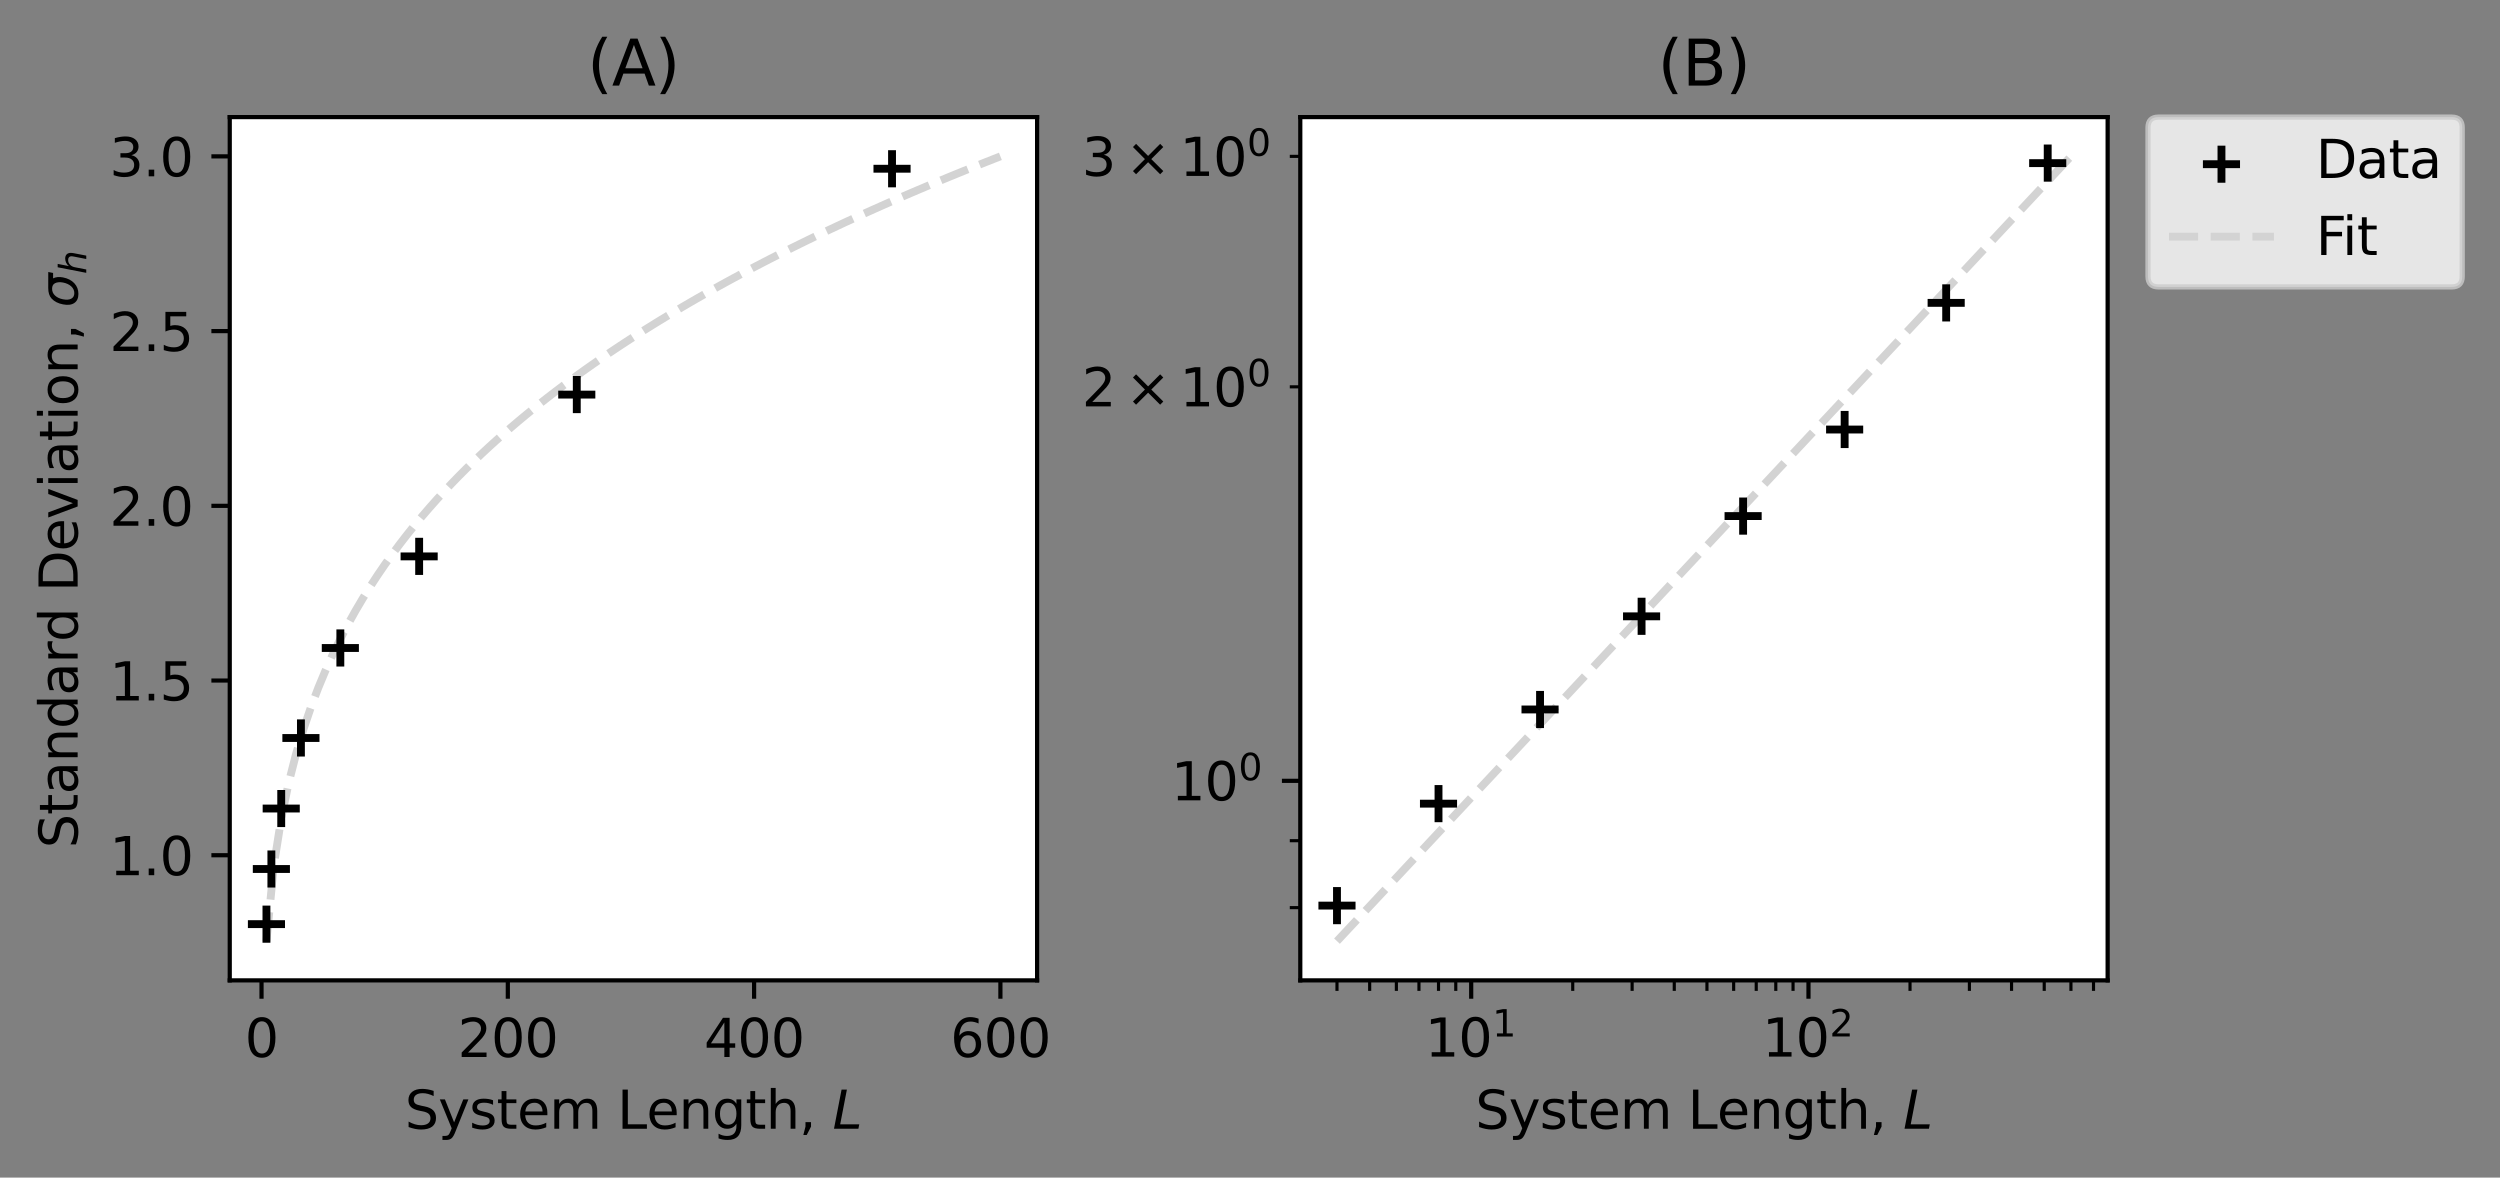 <?xml version="1.0" encoding="utf-8" standalone="no"?>
<!DOCTYPE svg PUBLIC "-//W3C//DTD SVG 1.1//EN"
  "http://www.w3.org/Graphics/SVG/1.1/DTD/svg11.dtd">
<svg xmlns:xlink="http://www.w3.org/1999/xlink" width="476.401pt" height="224.4pt" viewBox="0 0 476.401 224.4" xmlns="http://www.w3.org/2000/svg" version="1.1">
 <rect x="0" y="0" width="476.401" height="224.4" fill="#808080" stroke="none"/>
 <defs>
  <style type="text/css">*{stroke-linejoin: round; stroke-linecap: butt}</style>
 </defs>
 <g id="figure_1">
  <g id="patch_1">
   <path d="M 0 224.4 
L 476.401 224.4 
L 476.401 0 
L 0 0 
L 0 224.4 
z
" style="fill: none"/>
  </g>
  <g id="axes_1">
   <g id="patch_2">
    <path d="M 43.781 186.821 
L 197.63 186.821 
L 197.63 22.318 
L 43.781 22.318 
z
" style="fill: #ffffff"/>
   </g>
   <g id="line2d_1">
    <path d="M 50.774 179.344 
L 52.187 164.883 
L 53.6 155.929 
L 55.013 149.17 
L 56.425 143.642 
L 57.838 138.918 
L 59.251 134.765 
L 60.664 131.041 
L 62.076 127.655 
L 63.489 124.541 
L 64.902 121.653 
L 66.315 118.954 
L 67.727 116.418 
L 69.14 114.024 
L 70.553 111.753 
L 71.966 109.592 
L 73.378 107.529 
L 74.791 105.553 
L 76.204 103.657 
L 77.617 101.833 
L 79.03 100.075 
L 80.442 98.378 
L 81.855 96.736 
L 83.268 95.147 
L 84.681 93.605 
L 86.093 92.108 
L 87.506 90.652 
L 88.919 89.236 
L 90.332 87.856 
L 91.744 86.51 
L 93.157 85.197 
L 94.57 83.915 
L 95.983 82.662 
L 97.395 81.436 
L 98.808 80.236 
L 100.221 79.062 
L 101.634 77.91 
L 103.046 76.782 
L 104.459 75.674 
L 105.872 74.588 
L 107.285 73.521 
L 108.697 72.473 
L 110.11 71.443 
L 111.523 70.43 
L 112.936 69.434 
L 114.348 68.454 
L 115.761 67.489 
L 117.174 66.54 
L 118.587 65.604 
L 119.999 64.683 
L 121.412 63.774 
L 122.825 62.879 
L 124.238 61.996 
L 125.65 61.125 
L 127.063 60.266 
L 128.476 59.418 
L 129.889 58.581 
L 131.301 57.755 
L 132.714 56.939 
L 134.127 56.133 
L 135.54 55.337 
L 136.953 54.551 
L 138.365 53.773 
L 139.778 53.004 
L 141.191 52.245 
L 142.604 51.493 
L 144.016 50.75 
L 145.429 50.015 
L 146.842 49.287 
L 148.255 48.568 
L 149.667 47.856 
L 151.08 47.151 
L 152.493 46.453 
L 153.906 45.762 
L 155.318 45.078 
L 156.731 44.4 
L 158.144 43.729 
L 159.557 43.064 
L 160.969 42.405 
L 162.382 41.753 
L 163.795 41.106 
L 165.208 40.465 
L 166.62 39.83 
L 168.033 39.2 
L 169.446 38.576 
L 170.859 37.957 
L 172.271 37.343 
L 173.684 36.734 
L 175.097 36.131 
L 176.51 35.532 
L 177.922 34.938 
L 179.335 34.349 
L 180.748 33.764 
L 182.161 33.184 
L 183.573 32.609 
L 184.986 32.038 
L 186.399 31.471 
L 187.812 30.908 
L 189.224 30.35 
L 190.637 29.796 
" clip-path="url(#p4cce92538b)" style="fill: none; stroke-dasharray: 5.55,2.4; stroke-dashoffset: 0; stroke: #d3d3d3; stroke-width: 1.5"/>
   </g>
   <g id="PathCollection_1">
    <defs>
     <path id="m26ee5c5223" d="M -3.536 0 
L 3.536 0 
M 0 3.536 
L 0 -3.536 
" style="stroke: #000000; stroke-width: 1.5"/>
    </defs>
    <g clip-path="url(#p4cce92538b)">
     <use xlink:href="#m26ee5c5223" x="50.774" y="176.106" style="stroke: #000000; stroke-width: 1.5"/>
     <use xlink:href="#m26ee5c5223" x="51.713" y="165.599" style="stroke: #000000; stroke-width: 1.5"/>
     <use xlink:href="#m26ee5c5223" x="53.59" y="154.075" style="stroke: #000000; stroke-width: 1.5"/>
     <use xlink:href="#m26ee5c5223" x="57.345" y="140.628" style="stroke: #000000; stroke-width: 1.5"/>
     <use xlink:href="#m26ee5c5223" x="64.855" y="123.479" style="stroke: #000000; stroke-width: 1.5"/>
     <use xlink:href="#m26ee5c5223" x="79.873" y="106.024" style="stroke: #000000; stroke-width: 1.5"/>
     <use xlink:href="#m26ee5c5223" x="109.911" y="75.191" style="stroke: #000000; stroke-width: 1.5"/>
     <use xlink:href="#m26ee5c5223" x="169.986" y="32.157" style="stroke: #000000; stroke-width: 1.5"/>
    </g>
   </g>
   <g id="matplotlib.axis_1">
    <g id="xtick_1">
     <g id="line2d_2">
      <defs>
       <path id="m11b09d6446" d="M 0 0 
L 0 3.5 
" style="stroke: #000000; stroke-width: 0.8"/>
      </defs>
      <g>
       <use xlink:href="#m11b09d6446" x="49.836" y="186.821" style="stroke: #000000; stroke-width: 0.8"/>
      </g>
     </g>
     <g id="text_1">
      <!-- 0 -->
      <g transform="translate(46.654 201.42)scale(0.1 -0.1)">
       <defs>
        <path id="DejaVuSans-30" d="M 2034 4250 
Q 1547 4250 1301 3770 
Q 1056 3291 1056 2328 
Q 1056 1369 1301 889 
Q 1547 409 2034 409 
Q 2525 409 2770 889 
Q 3016 1369 3016 2328 
Q 3016 3291 2770 3770 
Q 2525 4250 2034 4250 
z
M 2034 4750 
Q 2819 4750 3233 4129 
Q 3647 3509 3647 2328 
Q 3647 1150 3233 529 
Q 2819 -91 2034 -91 
Q 1250 -91 836 529 
Q 422 1150 422 2328 
Q 422 3509 836 4129 
Q 1250 4750 2034 4750 
z
" transform="scale(0.016)"/>
       </defs>
       <use xlink:href="#DejaVuSans-30"/>
      </g>
     </g>
    </g>
    <g id="xtick_2">
     <g id="line2d_3">
      <g>
       <use xlink:href="#m11b09d6446" x="96.77" y="186.821" style="stroke: #000000; stroke-width: 0.8"/>
      </g>
     </g>
     <g id="text_2">
      <!-- 200 -->
      <g transform="translate(87.226 201.42)scale(0.1 -0.1)">
       <defs>
        <path id="DejaVuSans-32" d="M 1228 531 
L 3431 531 
L 3431 0 
L 469 0 
L 469 531 
Q 828 903 1448 1529 
Q 2069 2156 2228 2338 
Q 2531 2678 2651 2914 
Q 2772 3150 2772 3378 
Q 2772 3750 2511 3984 
Q 2250 4219 1831 4219 
Q 1534 4219 1204 4116 
Q 875 4013 500 3803 
L 500 4441 
Q 881 4594 1212 4672 
Q 1544 4750 1819 4750 
Q 2544 4750 2975 4387 
Q 3406 4025 3406 3419 
Q 3406 3131 3298 2873 
Q 3191 2616 2906 2266 
Q 2828 2175 2409 1742 
Q 1991 1309 1228 531 
z
" transform="scale(0.016)"/>
       </defs>
       <use xlink:href="#DejaVuSans-32"/>
       <use xlink:href="#DejaVuSans-30" x="63.623"/>
       <use xlink:href="#DejaVuSans-30" x="127.246"/>
      </g>
     </g>
    </g>
    <g id="xtick_3">
     <g id="line2d_4">
      <g>
       <use xlink:href="#m11b09d6446" x="143.703" y="186.821" style="stroke: #000000; stroke-width: 0.8"/>
      </g>
     </g>
     <g id="text_3">
      <!-- 400 -->
      <g transform="translate(134.16 201.42)scale(0.1 -0.1)">
       <defs>
        <path id="DejaVuSans-34" d="M 2419 4116 
L 825 1625 
L 2419 1625 
L 2419 4116 
z
M 2253 4666 
L 3047 4666 
L 3047 1625 
L 3713 1625 
L 3713 1100 
L 3047 1100 
L 3047 0 
L 2419 0 
L 2419 1100 
L 313 1100 
L 313 1709 
L 2253 4666 
z
" transform="scale(0.016)"/>
       </defs>
       <use xlink:href="#DejaVuSans-34"/>
       <use xlink:href="#DejaVuSans-30" x="63.623"/>
       <use xlink:href="#DejaVuSans-30" x="127.246"/>
      </g>
     </g>
    </g>
    <g id="xtick_4">
     <g id="line2d_5">
      <g>
       <use xlink:href="#m11b09d6446" x="190.637" y="186.821" style="stroke: #000000; stroke-width: 0.8"/>
      </g>
     </g>
     <g id="text_4">
      <!-- 600 -->
      <g transform="translate(181.093 201.42)scale(0.1 -0.1)">
       <defs>
        <path id="DejaVuSans-36" d="M 2113 2584 
Q 1688 2584 1439 2293 
Q 1191 2003 1191 1497 
Q 1191 994 1439 701 
Q 1688 409 2113 409 
Q 2538 409 2786 701 
Q 3034 994 3034 1497 
Q 3034 2003 2786 2293 
Q 2538 2584 2113 2584 
z
M 3366 4563 
L 3366 3988 
Q 3128 4100 2886 4159 
Q 2644 4219 2406 4219 
Q 1781 4219 1451 3797 
Q 1122 3375 1075 2522 
Q 1259 2794 1537 2939 
Q 1816 3084 2150 3084 
Q 2853 3084 3261 2657 
Q 3669 2231 3669 1497 
Q 3669 778 3244 343 
Q 2819 -91 2113 -91 
Q 1303 -91 875 529 
Q 447 1150 447 2328 
Q 447 3434 972 4092 
Q 1497 4750 2381 4750 
Q 2619 4750 2861 4703 
Q 3103 4656 3366 4563 
z
" transform="scale(0.016)"/>
       </defs>
       <use xlink:href="#DejaVuSans-36"/>
       <use xlink:href="#DejaVuSans-30" x="63.623"/>
       <use xlink:href="#DejaVuSans-30" x="127.246"/>
      </g>
     </g>
    </g>
    <g id="text_5">
     <!-- System Length, $L$ -->
     <g transform="translate(77.156 215.1)scale(0.1 -0.1)">
      <defs>
       <path id="DejaVuSans-53" d="M 3425 4513 
L 3425 3897 
Q 3066 4069 2747 4153 
Q 2428 4238 2131 4238 
Q 1616 4238 1336 4038 
Q 1056 3838 1056 3469 
Q 1056 3159 1242 3001 
Q 1428 2844 1947 2747 
L 2328 2669 
Q 3034 2534 3370 2195 
Q 3706 1856 3706 1288 
Q 3706 609 3251 259 
Q 2797 -91 1919 -91 
Q 1588 -91 1214 -16 
Q 841 59 441 206 
L 441 856 
Q 825 641 1194 531 
Q 1563 422 1919 422 
Q 2459 422 2753 634 
Q 3047 847 3047 1241 
Q 3047 1584 2836 1778 
Q 2625 1972 2144 2069 
L 1759 2144 
Q 1053 2284 737 2584 
Q 422 2884 422 3419 
Q 422 4038 858 4394 
Q 1294 4750 2059 4750 
Q 2388 4750 2728 4690 
Q 3069 4631 3425 4513 
z
" transform="scale(0.016)"/>
       <path id="DejaVuSans-79" d="M 2059 -325 
Q 1816 -950 1584 -1140 
Q 1353 -1331 966 -1331 
L 506 -1331 
L 506 -850 
L 844 -850 
Q 1081 -850 1212 -737 
Q 1344 -625 1503 -206 
L 1606 56 
L 191 3500 
L 800 3500 
L 1894 763 
L 2988 3500 
L 3597 3500 
L 2059 -325 
z
" transform="scale(0.016)"/>
       <path id="DejaVuSans-73" d="M 2834 3397 
L 2834 2853 
Q 2591 2978 2328 3040 
Q 2066 3103 1784 3103 
Q 1356 3103 1142 2972 
Q 928 2841 928 2578 
Q 928 2378 1081 2264 
Q 1234 2150 1697 2047 
L 1894 2003 
Q 2506 1872 2764 1633 
Q 3022 1394 3022 966 
Q 3022 478 2636 193 
Q 2250 -91 1575 -91 
Q 1294 -91 989 -36 
Q 684 19 347 128 
L 347 722 
Q 666 556 975 473 
Q 1284 391 1588 391 
Q 1994 391 2212 530 
Q 2431 669 2431 922 
Q 2431 1156 2273 1281 
Q 2116 1406 1581 1522 
L 1381 1569 
Q 847 1681 609 1914 
Q 372 2147 372 2553 
Q 372 3047 722 3315 
Q 1072 3584 1716 3584 
Q 2034 3584 2315 3537 
Q 2597 3491 2834 3397 
z
" transform="scale(0.016)"/>
       <path id="DejaVuSans-74" d="M 1172 4494 
L 1172 3500 
L 2356 3500 
L 2356 3053 
L 1172 3053 
L 1172 1153 
Q 1172 725 1289 603 
Q 1406 481 1766 481 
L 2356 481 
L 2356 0 
L 1766 0 
Q 1100 0 847 248 
Q 594 497 594 1153 
L 594 3053 
L 172 3053 
L 172 3500 
L 594 3500 
L 594 4494 
L 1172 4494 
z
" transform="scale(0.016)"/>
       <path id="DejaVuSans-65" d="M 3597 1894 
L 3597 1613 
L 953 1613 
Q 991 1019 1311 708 
Q 1631 397 2203 397 
Q 2534 397 2845 478 
Q 3156 559 3463 722 
L 3463 178 
Q 3153 47 2828 -22 
Q 2503 -91 2169 -91 
Q 1331 -91 842 396 
Q 353 884 353 1716 
Q 353 2575 817 3079 
Q 1281 3584 2069 3584 
Q 2775 3584 3186 3129 
Q 3597 2675 3597 1894 
z
M 3022 2063 
Q 3016 2534 2758 2815 
Q 2500 3097 2075 3097 
Q 1594 3097 1305 2825 
Q 1016 2553 972 2059 
L 3022 2063 
z
" transform="scale(0.016)"/>
       <path id="DejaVuSans-6d" d="M 3328 2828 
Q 3544 3216 3844 3400 
Q 4144 3584 4550 3584 
Q 5097 3584 5394 3201 
Q 5691 2819 5691 2113 
L 5691 0 
L 5113 0 
L 5113 2094 
Q 5113 2597 4934 2840 
Q 4756 3084 4391 3084 
Q 3944 3084 3684 2787 
Q 3425 2491 3425 1978 
L 3425 0 
L 2847 0 
L 2847 2094 
Q 2847 2600 2669 2842 
Q 2491 3084 2119 3084 
Q 1678 3084 1418 2786 
Q 1159 2488 1159 1978 
L 1159 0 
L 581 0 
L 581 3500 
L 1159 3500 
L 1159 2956 
Q 1356 3278 1631 3431 
Q 1906 3584 2284 3584 
Q 2666 3584 2933 3390 
Q 3200 3197 3328 2828 
z
" transform="scale(0.016)"/>
       <path id="DejaVuSans-20" transform="scale(0.016)"/>
       <path id="DejaVuSans-4c" d="M 628 4666 
L 1259 4666 
L 1259 531 
L 3531 531 
L 3531 0 
L 628 0 
L 628 4666 
z
" transform="scale(0.016)"/>
       <path id="DejaVuSans-6e" d="M 3513 2113 
L 3513 0 
L 2938 0 
L 2938 2094 
Q 2938 2591 2744 2837 
Q 2550 3084 2163 3084 
Q 1697 3084 1428 2787 
Q 1159 2491 1159 1978 
L 1159 0 
L 581 0 
L 581 3500 
L 1159 3500 
L 1159 2956 
Q 1366 3272 1645 3428 
Q 1925 3584 2291 3584 
Q 2894 3584 3203 3211 
Q 3513 2838 3513 2113 
z
" transform="scale(0.016)"/>
       <path id="DejaVuSans-67" d="M 2906 1791 
Q 2906 2416 2648 2759 
Q 2391 3103 1925 3103 
Q 1463 3103 1205 2759 
Q 947 2416 947 1791 
Q 947 1169 1205 825 
Q 1463 481 1925 481 
Q 2391 481 2648 825 
Q 2906 1169 2906 1791 
z
M 3481 434 
Q 3481 -459 3084 -895 
Q 2688 -1331 1869 -1331 
Q 1566 -1331 1297 -1286 
Q 1028 -1241 775 -1147 
L 775 -588 
Q 1028 -725 1275 -790 
Q 1522 -856 1778 -856 
Q 2344 -856 2625 -561 
Q 2906 -266 2906 331 
L 2906 616 
Q 2728 306 2450 153 
Q 2172 0 1784 0 
Q 1141 0 747 490 
Q 353 981 353 1791 
Q 353 2603 747 3093 
Q 1141 3584 1784 3584 
Q 2172 3584 2450 3431 
Q 2728 3278 2906 2969 
L 2906 3500 
L 3481 3500 
L 3481 434 
z
" transform="scale(0.016)"/>
       <path id="DejaVuSans-68" d="M 3513 2113 
L 3513 0 
L 2938 0 
L 2938 2094 
Q 2938 2591 2744 2837 
Q 2550 3084 2163 3084 
Q 1697 3084 1428 2787 
Q 1159 2491 1159 1978 
L 1159 0 
L 581 0 
L 581 4863 
L 1159 4863 
L 1159 2956 
Q 1366 3272 1645 3428 
Q 1925 3584 2291 3584 
Q 2894 3584 3203 3211 
Q 3513 2838 3513 2113 
z
" transform="scale(0.016)"/>
       <path id="DejaVuSans-2c" d="M 750 794 
L 1409 794 
L 1409 256 
L 897 -744 
L 494 -744 
L 750 256 
L 750 794 
z
" transform="scale(0.016)"/>
       <path id="DejaVuSans-Oblique-4c" d="M 1075 4666 
L 1709 4666 
L 909 525 
L 3181 525 
L 3078 0 
L 172 0 
L 1075 4666 
z
" transform="scale(0.016)"/>
      </defs>
      <use xlink:href="#DejaVuSans-53" transform="translate(0 0.016)"/>
      <use xlink:href="#DejaVuSans-79" transform="translate(63.477 0.016)"/>
      <use xlink:href="#DejaVuSans-73" transform="translate(122.656 0.016)"/>
      <use xlink:href="#DejaVuSans-74" transform="translate(174.756 0.016)"/>
      <use xlink:href="#DejaVuSans-65" transform="translate(213.965 0.016)"/>
      <use xlink:href="#DejaVuSans-6d" transform="translate(275.488 0.016)"/>
      <use xlink:href="#DejaVuSans-20" transform="translate(372.9 0.016)"/>
      <use xlink:href="#DejaVuSans-4c" transform="translate(404.688 0.016)"/>
      <use xlink:href="#DejaVuSans-65" transform="translate(460.4 0.016)"/>
      <use xlink:href="#DejaVuSans-6e" transform="translate(521.924 0.016)"/>
      <use xlink:href="#DejaVuSans-67" transform="translate(585.303 0.016)"/>
      <use xlink:href="#DejaVuSans-74" transform="translate(648.779 0.016)"/>
      <use xlink:href="#DejaVuSans-68" transform="translate(687.988 0.016)"/>
      <use xlink:href="#DejaVuSans-2c" transform="translate(751.367 0.016)"/>
      <use xlink:href="#DejaVuSans-20" transform="translate(783.154 0.016)"/>
      <use xlink:href="#DejaVuSans-Oblique-4c" transform="translate(814.941 0.016)"/>
     </g>
    </g>
   </g>
   <g id="matplotlib.axis_2">
    <g id="ytick_1">
     <g id="line2d_6">
      <defs>
       <path id="mee5892e080" d="M 0 0 
L -3.5 0 
" style="stroke: #000000; stroke-width: 0.8"/>
      </defs>
      <g>
       <use xlink:href="#mee5892e080" x="43.781" y="162.978" style="stroke: #000000; stroke-width: 0.8"/>
      </g>
     </g>
     <g id="text_6">
      <!-- 1.0 -->
      <g transform="translate(20.878 166.777)scale(0.1 -0.1)">
       <defs>
        <path id="DejaVuSans-31" d="M 794 531 
L 1825 531 
L 1825 4091 
L 703 3866 
L 703 4441 
L 1819 4666 
L 2450 4666 
L 2450 531 
L 3481 531 
L 3481 0 
L 794 0 
L 794 531 
z
" transform="scale(0.016)"/>
        <path id="DejaVuSans-2e" d="M 684 794 
L 1344 794 
L 1344 0 
L 684 0 
L 684 794 
z
" transform="scale(0.016)"/>
       </defs>
       <use xlink:href="#DejaVuSans-31"/>
       <use xlink:href="#DejaVuSans-2e" x="63.623"/>
       <use xlink:href="#DejaVuSans-30" x="95.41"/>
      </g>
     </g>
    </g>
    <g id="ytick_2">
     <g id="line2d_7">
      <g>
       <use xlink:href="#mee5892e080" x="43.781" y="129.683" style="stroke: #000000; stroke-width: 0.8"/>
      </g>
     </g>
     <g id="text_7">
      <!-- 1.5 -->
      <g transform="translate(20.878 133.482)scale(0.1 -0.1)">
       <defs>
        <path id="DejaVuSans-35" d="M 691 4666 
L 3169 4666 
L 3169 4134 
L 1269 4134 
L 1269 2991 
Q 1406 3038 1543 3061 
Q 1681 3084 1819 3084 
Q 2600 3084 3056 2656 
Q 3513 2228 3513 1497 
Q 3513 744 3044 326 
Q 2575 -91 1722 -91 
Q 1428 -91 1123 -41 
Q 819 9 494 109 
L 494 744 
Q 775 591 1075 516 
Q 1375 441 1709 441 
Q 2250 441 2565 725 
Q 2881 1009 2881 1497 
Q 2881 1984 2565 2268 
Q 2250 2553 1709 2553 
Q 1456 2553 1204 2497 
Q 953 2441 691 2322 
L 691 4666 
z
" transform="scale(0.016)"/>
       </defs>
       <use xlink:href="#DejaVuSans-31"/>
       <use xlink:href="#DejaVuSans-2e" x="63.623"/>
       <use xlink:href="#DejaVuSans-35" x="95.41"/>
      </g>
     </g>
    </g>
    <g id="ytick_3">
     <g id="line2d_8">
      <g>
       <use xlink:href="#mee5892e080" x="43.781" y="96.389" style="stroke: #000000; stroke-width: 0.8"/>
      </g>
     </g>
     <g id="text_8">
      <!-- 2.0 -->
      <g transform="translate(20.878 100.188)scale(0.1 -0.1)">
       <use xlink:href="#DejaVuSans-32"/>
       <use xlink:href="#DejaVuSans-2e" x="63.623"/>
       <use xlink:href="#DejaVuSans-30" x="95.41"/>
      </g>
     </g>
    </g>
    <g id="ytick_4">
     <g id="line2d_9">
      <g>
       <use xlink:href="#mee5892e080" x="43.781" y="63.094" style="stroke: #000000; stroke-width: 0.8"/>
      </g>
     </g>
     <g id="text_9">
      <!-- 2.5 -->
      <g transform="translate(20.878 66.893)scale(0.1 -0.1)">
       <use xlink:href="#DejaVuSans-32"/>
       <use xlink:href="#DejaVuSans-2e" x="63.623"/>
       <use xlink:href="#DejaVuSans-35" x="95.41"/>
      </g>
     </g>
    </g>
    <g id="ytick_5">
     <g id="line2d_10">
      <g>
       <use xlink:href="#mee5892e080" x="43.781" y="29.799" style="stroke: #000000; stroke-width: 0.8"/>
      </g>
     </g>
     <g id="text_10">
      <!-- 3.0 -->
      <g transform="translate(20.878 33.599)scale(0.1 -0.1)">
       <defs>
        <path id="DejaVuSans-33" d="M 2597 2516 
Q 3050 2419 3304 2112 
Q 3559 1806 3559 1356 
Q 3559 666 3084 287 
Q 2609 -91 1734 -91 
Q 1441 -91 1130 -33 
Q 819 25 488 141 
L 488 750 
Q 750 597 1062 519 
Q 1375 441 1716 441 
Q 2309 441 2620 675 
Q 2931 909 2931 1356 
Q 2931 1769 2642 2001 
Q 2353 2234 1838 2234 
L 1294 2234 
L 1294 2753 
L 1863 2753 
Q 2328 2753 2575 2939 
Q 2822 3125 2822 3475 
Q 2822 3834 2567 4026 
Q 2313 4219 1838 4219 
Q 1578 4219 1281 4162 
Q 984 4106 628 3988 
L 628 4550 
Q 988 4650 1302 4700 
Q 1616 4750 1894 4750 
Q 2613 4750 3031 4423 
Q 3450 4097 3450 3541 
Q 3450 3153 3228 2886 
Q 3006 2619 2597 2516 
z
" transform="scale(0.016)"/>
       </defs>
       <use xlink:href="#DejaVuSans-33"/>
       <use xlink:href="#DejaVuSans-2e" x="63.623"/>
       <use xlink:href="#DejaVuSans-30" x="95.41"/>
      </g>
     </g>
    </g>
    <g id="text_11">
     <!-- Standard Deviation, $\sigma_h$ -->
     <g transform="translate(14.798 161.62)rotate(-90)scale(0.1 -0.1)">
      <defs>
       <path id="DejaVuSans-61" d="M 2194 1759 
Q 1497 1759 1228 1600 
Q 959 1441 959 1056 
Q 959 750 1161 570 
Q 1363 391 1709 391 
Q 2188 391 2477 730 
Q 2766 1069 2766 1631 
L 2766 1759 
L 2194 1759 
z
M 3341 1997 
L 3341 0 
L 2766 0 
L 2766 531 
Q 2569 213 2275 61 
Q 1981 -91 1556 -91 
Q 1019 -91 701 211 
Q 384 513 384 1019 
Q 384 1609 779 1909 
Q 1175 2209 1959 2209 
L 2766 2209 
L 2766 2266 
Q 2766 2663 2505 2880 
Q 2244 3097 1772 3097 
Q 1472 3097 1187 3025 
Q 903 2953 641 2809 
L 641 3341 
Q 956 3463 1253 3523 
Q 1550 3584 1831 3584 
Q 2591 3584 2966 3190 
Q 3341 2797 3341 1997 
z
" transform="scale(0.016)"/>
       <path id="DejaVuSans-64" d="M 2906 2969 
L 2906 4863 
L 3481 4863 
L 3481 0 
L 2906 0 
L 2906 525 
Q 2725 213 2448 61 
Q 2172 -91 1784 -91 
Q 1150 -91 751 415 
Q 353 922 353 1747 
Q 353 2572 751 3078 
Q 1150 3584 1784 3584 
Q 2172 3584 2448 3432 
Q 2725 3281 2906 2969 
z
M 947 1747 
Q 947 1113 1208 752 
Q 1469 391 1925 391 
Q 2381 391 2643 752 
Q 2906 1113 2906 1747 
Q 2906 2381 2643 2742 
Q 2381 3103 1925 3103 
Q 1469 3103 1208 2742 
Q 947 2381 947 1747 
z
" transform="scale(0.016)"/>
       <path id="DejaVuSans-72" d="M 2631 2963 
Q 2534 3019 2420 3045 
Q 2306 3072 2169 3072 
Q 1681 3072 1420 2755 
Q 1159 2438 1159 1844 
L 1159 0 
L 581 0 
L 581 3500 
L 1159 3500 
L 1159 2956 
Q 1341 3275 1631 3429 
Q 1922 3584 2338 3584 
Q 2397 3584 2469 3576 
Q 2541 3569 2628 3553 
L 2631 2963 
z
" transform="scale(0.016)"/>
       <path id="DejaVuSans-44" d="M 1259 4147 
L 1259 519 
L 2022 519 
Q 2988 519 3436 956 
Q 3884 1394 3884 2338 
Q 3884 3275 3436 3711 
Q 2988 4147 2022 4147 
L 1259 4147 
z
M 628 4666 
L 1925 4666 
Q 3281 4666 3915 4102 
Q 4550 3538 4550 2338 
Q 4550 1131 3912 565 
Q 3275 0 1925 0 
L 628 0 
L 628 4666 
z
" transform="scale(0.016)"/>
       <path id="DejaVuSans-76" d="M 191 3500 
L 800 3500 
L 1894 563 
L 2988 3500 
L 3597 3500 
L 2284 0 
L 1503 0 
L 191 3500 
z
" transform="scale(0.016)"/>
       <path id="DejaVuSans-69" d="M 603 3500 
L 1178 3500 
L 1178 0 
L 603 0 
L 603 3500 
z
M 603 4863 
L 1178 4863 
L 1178 4134 
L 603 4134 
L 603 4863 
z
" transform="scale(0.016)"/>
       <path id="DejaVuSans-6f" d="M 1959 3097 
Q 1497 3097 1228 2736 
Q 959 2375 959 1747 
Q 959 1119 1226 758 
Q 1494 397 1959 397 
Q 2419 397 2687 759 
Q 2956 1122 2956 1747 
Q 2956 2369 2687 2733 
Q 2419 3097 1959 3097 
z
M 1959 3584 
Q 2709 3584 3137 3096 
Q 3566 2609 3566 1747 
Q 3566 888 3137 398 
Q 2709 -91 1959 -91 
Q 1206 -91 779 398 
Q 353 888 353 1747 
Q 353 2609 779 3096 
Q 1206 3584 1959 3584 
z
" transform="scale(0.016)"/>
       <path id="DejaVuSans-Oblique-3c3" d="M 2219 3044 
Q 1744 3044 1422 2700 
Q 1081 2341 969 1747 
Q 844 1119 1044 756 
Q 1241 397 1706 397 
Q 2166 397 2503 759 
Q 2844 1122 2966 1747 
Q 3075 2319 2881 2700 
Q 2700 3044 2219 3044 
z
M 2309 3503 
L 4219 3500 
L 4106 2925 
L 3463 2925 
Q 3706 2438 3575 1747 
Q 3406 888 2884 400 
Q 2359 -91 1609 -91 
Q 856 -91 525 400 
Q 194 888 363 1747 
Q 528 2609 1050 3097 
Q 1484 3503 2309 3503 
z
" transform="scale(0.016)"/>
       <path id="DejaVuSans-Oblique-68" d="M 3566 2113 
L 3156 0 
L 2578 0 
L 2988 2091 
Q 3016 2238 3031 2350 
Q 3047 2463 3047 2528 
Q 3047 2791 2881 2937 
Q 2716 3084 2419 3084 
Q 1956 3084 1617 2771 
Q 1278 2459 1178 1941 
L 800 0 
L 225 0 
L 1172 4863 
L 1747 4863 
L 1375 2950 
Q 1594 3244 1934 3414 
Q 2275 3584 2650 3584 
Q 3113 3584 3367 3334 
Q 3622 3084 3622 2631 
Q 3622 2519 3608 2391 
Q 3594 2263 3566 2113 
z
" transform="scale(0.016)"/>
      </defs>
      <use xlink:href="#DejaVuSans-53" transform="translate(0 0.016)"/>
      <use xlink:href="#DejaVuSans-74" transform="translate(63.477 0.016)"/>
      <use xlink:href="#DejaVuSans-61" transform="translate(102.686 0.016)"/>
      <use xlink:href="#DejaVuSans-6e" transform="translate(163.965 0.016)"/>
      <use xlink:href="#DejaVuSans-64" transform="translate(227.344 0.016)"/>
      <use xlink:href="#DejaVuSans-61" transform="translate(290.82 0.016)"/>
      <use xlink:href="#DejaVuSans-72" transform="translate(352.1 0.016)"/>
      <use xlink:href="#DejaVuSans-64" transform="translate(393.213 0.016)"/>
      <use xlink:href="#DejaVuSans-20" transform="translate(456.689 0.016)"/>
      <use xlink:href="#DejaVuSans-44" transform="translate(488.477 0.016)"/>
      <use xlink:href="#DejaVuSans-65" transform="translate(565.479 0.016)"/>
      <use xlink:href="#DejaVuSans-76" transform="translate(627.002 0.016)"/>
      <use xlink:href="#DejaVuSans-69" transform="translate(686.182 0.016)"/>
      <use xlink:href="#DejaVuSans-61" transform="translate(713.965 0.016)"/>
      <use xlink:href="#DejaVuSans-74" transform="translate(775.244 0.016)"/>
      <use xlink:href="#DejaVuSans-69" transform="translate(814.453 0.016)"/>
      <use xlink:href="#DejaVuSans-6f" transform="translate(842.236 0.016)"/>
      <use xlink:href="#DejaVuSans-6e" transform="translate(903.418 0.016)"/>
      <use xlink:href="#DejaVuSans-2c" transform="translate(966.797 0.016)"/>
      <use xlink:href="#DejaVuSans-20" transform="translate(998.584 0.016)"/>
      <use xlink:href="#DejaVuSans-Oblique-3c3" transform="translate(1030.371 0.016)"/>
      <use xlink:href="#DejaVuSans-Oblique-68" transform="translate(1093.75 -16.391)scale(0.7)"/>
     </g>
    </g>
   </g>
   <g id="patch_3">
    <path d="M 43.781 186.821 
L 43.781 22.318 
" style="fill: none; stroke: #000000; stroke-width: 0.8; stroke-linejoin: miter; stroke-linecap: square"/>
   </g>
   <g id="patch_4">
    <path d="M 197.63 186.821 
L 197.63 22.318 
" style="fill: none; stroke: #000000; stroke-width: 0.8; stroke-linejoin: miter; stroke-linecap: square"/>
   </g>
   <g id="patch_5">
    <path d="M 43.781 186.821 
L 197.63 186.821 
" style="fill: none; stroke: #000000; stroke-width: 0.8; stroke-linejoin: miter; stroke-linecap: square"/>
   </g>
   <g id="patch_6">
    <path d="M 43.781 22.318 
L 197.63 22.318 
" style="fill: none; stroke: #000000; stroke-width: 0.8; stroke-linejoin: miter; stroke-linecap: square"/>
   </g>
   <g id="text_12">
    <!-- (A) -->
    <g transform="translate(111.92 16.318)scale(0.12 -0.12)">
     <defs>
      <path id="DejaVuSans-28" d="M 1984 4856 
Q 1566 4138 1362 3434 
Q 1159 2731 1159 2009 
Q 1159 1288 1364 580 
Q 1569 -128 1984 -844 
L 1484 -844 
Q 1016 -109 783 600 
Q 550 1309 550 2009 
Q 550 2706 781 3412 
Q 1013 4119 1484 4856 
L 1984 4856 
z
" transform="scale(0.016)"/>
      <path id="DejaVuSans-41" d="M 2188 4044 
L 1331 1722 
L 3047 1722 
L 2188 4044 
z
M 1831 4666 
L 2547 4666 
L 4325 0 
L 3669 0 
L 3244 1197 
L 1141 1197 
L 716 0 
L 50 0 
L 1831 4666 
z
" transform="scale(0.016)"/>
      <path id="DejaVuSans-29" d="M 513 4856 
L 1013 4856 
Q 1481 4119 1714 3412 
Q 1947 2706 1947 2009 
Q 1947 1309 1714 600 
Q 1481 -109 1013 -844 
L 513 -844 
Q 928 -128 1133 580 
Q 1338 1288 1338 2009 
Q 1338 2731 1133 3434 
Q 928 4138 513 4856 
z
" transform="scale(0.016)"/>
     </defs>
     <use xlink:href="#DejaVuSans-28"/>
     <use xlink:href="#DejaVuSans-41" x="39.014"/>
     <use xlink:href="#DejaVuSans-29" x="107.422"/>
    </g>
   </g>
  </g>
  <g id="axes_2">
   <g id="patch_7">
    <path d="M 247.783 186.821 
L 401.632 186.821 
L 401.632 22.318 
L 247.783 22.318 
z
" style="fill: #ffffff"/>
   </g>
   <g id="line2d_11">
    <path d="M 254.776 179.344 
L 280.409 151.936 
L 293.542 137.893 
L 302.438 128.382 
L 309.173 121.18 
L 314.595 115.383 
L 319.133 110.53 
L 323.035 106.358 
L 326.458 102.697 
L 329.507 99.437 
L 332.256 96.499 
L 334.757 93.824 
L 337.053 91.369 
L 339.175 89.1 
L 341.146 86.992 
L 342.988 85.023 
L 344.715 83.176 
L 346.342 81.437 
L 347.879 79.794 
L 349.336 78.236 
L 350.72 76.755 
L 352.039 75.345 
L 353.299 73.998 
L 354.504 72.709 
L 355.659 71.474 
L 356.769 70.288 
L 357.836 69.147 
L 358.863 68.048 
L 359.855 66.988 
L 360.812 65.965 
L 361.737 64.975 
L 362.633 64.018 
L 363.501 63.09 
L 364.343 62.19 
L 365.16 61.316 
L 365.953 60.467 
L 366.725 59.642 
L 367.476 58.839 
L 368.208 58.057 
L 368.921 57.294 
L 369.616 56.551 
L 370.294 55.826 
L 370.956 55.118 
L 371.603 54.427 
L 372.235 53.751 
L 372.853 53.09 
L 373.457 52.444 
L 374.049 51.811 
L 374.629 51.191 
L 375.197 50.584 
L 375.753 49.989 
L 376.299 49.406 
L 376.834 48.834 
L 377.359 48.272 
L 377.874 47.721 
L 378.38 47.18 
L 378.877 46.649 
L 379.365 46.126 
L 379.845 45.613 
L 380.317 45.109 
L 380.781 44.613 
L 381.237 44.125 
L 381.686 43.645 
L 382.128 43.172 
L 382.563 42.707 
L 382.992 42.249 
L 383.414 41.798 
L 383.829 41.353 
L 384.239 40.916 
L 384.642 40.484 
L 385.04 40.059 
L 385.432 39.639 
L 385.819 39.226 
L 386.201 38.818 
L 386.577 38.415 
L 386.949 38.018 
L 387.315 37.626 
L 387.677 37.24 
L 388.034 36.858 
L 388.386 36.481 
L 388.735 36.108 
L 389.079 35.741 
L 389.418 35.377 
L 389.754 35.018 
L 390.086 34.664 
L 390.413 34.313 
L 390.737 33.967 
L 391.058 33.625 
L 391.374 33.286 
L 391.687 32.951 
L 391.997 32.62 
L 392.303 32.293 
L 392.606 31.969 
L 392.905 31.649 
L 393.202 31.332 
L 393.495 31.018 
L 393.785 30.708 
L 394.073 30.401 
L 394.357 30.097 
L 394.639 29.796 
" clip-path="url(#pae8409d29f)" style="fill: none; stroke-dasharray: 5.55,2.4; stroke-dashoffset: 0; stroke: #d3d3d3; stroke-width: 1.5"/>
   </g>
   <g id="PathCollection_2">
    <g clip-path="url(#pae8409d29f)">
     <use xlink:href="#m26ee5c5223" x="254.776" y="172.576" style="stroke: #000000; stroke-width: 1.5"/>
     <use xlink:href="#m26ee5c5223" x="274.124" y="153.143" style="stroke: #000000; stroke-width: 1.5"/>
     <use xlink:href="#m26ee5c5223" x="293.472" y="135.201" style="stroke: #000000; stroke-width: 1.5"/>
     <use xlink:href="#m26ee5c5223" x="312.82" y="117.445" style="stroke: #000000; stroke-width: 1.5"/>
     <use xlink:href="#m26ee5c5223" x="332.168" y="98.347" style="stroke: #000000; stroke-width: 1.5"/>
     <use xlink:href="#m26ee5c5223" x="351.516" y="81.849" style="stroke: #000000; stroke-width: 1.5"/>
     <use xlink:href="#m26ee5c5223" x="370.863" y="57.717" style="stroke: #000000; stroke-width: 1.5"/>
     <use xlink:href="#m26ee5c5223" x="390.211" y="31.083" style="stroke: #000000; stroke-width: 1.5"/>
    </g>
   </g>
   <g id="matplotlib.axis_3">
    <g id="xtick_5">
     <g id="line2d_12">
      <g>
       <use xlink:href="#m11b09d6446" x="280.352" y="186.821" style="stroke: #000000; stroke-width: 0.8"/>
      </g>
     </g>
     <g id="text_13">
      <!-- $\mathdefault{10^{1}}$ -->
      <g transform="translate(271.552 201.42)scale(0.1 -0.1)">
       <use xlink:href="#DejaVuSans-31" transform="translate(0 0.684)"/>
       <use xlink:href="#DejaVuSans-30" transform="translate(63.623 0.684)"/>
       <use xlink:href="#DejaVuSans-31" transform="translate(128.203 38.966)scale(0.7)"/>
      </g>
     </g>
    </g>
    <g id="xtick_6">
     <g id="line2d_13">
      <g>
       <use xlink:href="#m11b09d6446" x="344.625" y="186.821" style="stroke: #000000; stroke-width: 0.8"/>
      </g>
     </g>
     <g id="text_14">
      <!-- $\mathdefault{10^{2}}$ -->
      <g transform="translate(335.825 201.42)scale(0.1 -0.1)">
       <use xlink:href="#DejaVuSans-31" transform="translate(0 0.766)"/>
       <use xlink:href="#DejaVuSans-30" transform="translate(63.623 0.766)"/>
       <use xlink:href="#DejaVuSans-32" transform="translate(128.203 39.047)scale(0.7)"/>
      </g>
     </g>
    </g>
    <g id="xtick_7">
     <g id="line2d_14">
      <defs>
       <path id="mc8a7cf7cc5" d="M 0 0 
L 0 2 
" style="stroke: #000000; stroke-width: 0.6"/>
      </defs>
      <g>
       <use xlink:href="#mc8a7cf7cc5" x="254.776" y="186.821" style="stroke: #000000; stroke-width: 0.6"/>
      </g>
     </g>
    </g>
    <g id="xtick_8">
     <g id="line2d_15">
      <g>
       <use xlink:href="#mc8a7cf7cc5" x="261.004" y="186.821" style="stroke: #000000; stroke-width: 0.6"/>
      </g>
     </g>
    </g>
    <g id="xtick_9">
     <g id="line2d_16">
      <g>
       <use xlink:href="#mc8a7cf7cc5" x="266.094" y="186.821" style="stroke: #000000; stroke-width: 0.6"/>
      </g>
     </g>
    </g>
    <g id="xtick_10">
     <g id="line2d_17">
      <g>
       <use xlink:href="#mc8a7cf7cc5" x="270.396" y="186.821" style="stroke: #000000; stroke-width: 0.6"/>
      </g>
     </g>
    </g>
    <g id="xtick_11">
     <g id="line2d_18">
      <g>
       <use xlink:href="#mc8a7cf7cc5" x="274.124" y="186.821" style="stroke: #000000; stroke-width: 0.6"/>
      </g>
     </g>
    </g>
    <g id="xtick_12">
     <g id="line2d_19">
      <g>
       <use xlink:href="#mc8a7cf7cc5" x="277.411" y="186.821" style="stroke: #000000; stroke-width: 0.6"/>
      </g>
     </g>
    </g>
    <g id="xtick_13">
     <g id="line2d_20">
      <g>
       <use xlink:href="#mc8a7cf7cc5" x="299.7" y="186.821" style="stroke: #000000; stroke-width: 0.6"/>
      </g>
     </g>
    </g>
    <g id="xtick_14">
     <g id="line2d_21">
      <g>
       <use xlink:href="#mc8a7cf7cc5" x="311.018" y="186.821" style="stroke: #000000; stroke-width: 0.6"/>
      </g>
     </g>
    </g>
    <g id="xtick_15">
     <g id="line2d_22">
      <g>
       <use xlink:href="#mc8a7cf7cc5" x="319.048" y="186.821" style="stroke: #000000; stroke-width: 0.6"/>
      </g>
     </g>
    </g>
    <g id="xtick_16">
     <g id="line2d_23">
      <g>
       <use xlink:href="#mc8a7cf7cc5" x="325.277" y="186.821" style="stroke: #000000; stroke-width: 0.6"/>
      </g>
     </g>
    </g>
    <g id="xtick_17">
     <g id="line2d_24">
      <g>
       <use xlink:href="#mc8a7cf7cc5" x="330.366" y="186.821" style="stroke: #000000; stroke-width: 0.6"/>
      </g>
     </g>
    </g>
    <g id="xtick_18">
     <g id="line2d_25">
      <g>
       <use xlink:href="#mc8a7cf7cc5" x="334.669" y="186.821" style="stroke: #000000; stroke-width: 0.6"/>
      </g>
     </g>
    </g>
    <g id="xtick_19">
     <g id="line2d_26">
      <g>
       <use xlink:href="#mc8a7cf7cc5" x="338.396" y="186.821" style="stroke: #000000; stroke-width: 0.6"/>
      </g>
     </g>
    </g>
    <g id="xtick_20">
     <g id="line2d_27">
      <g>
       <use xlink:href="#mc8a7cf7cc5" x="341.684" y="186.821" style="stroke: #000000; stroke-width: 0.6"/>
      </g>
     </g>
    </g>
    <g id="xtick_21">
     <g id="line2d_28">
      <g>
       <use xlink:href="#mc8a7cf7cc5" x="363.973" y="186.821" style="stroke: #000000; stroke-width: 0.6"/>
      </g>
     </g>
    </g>
    <g id="xtick_22">
     <g id="line2d_29">
      <g>
       <use xlink:href="#mc8a7cf7cc5" x="375.291" y="186.821" style="stroke: #000000; stroke-width: 0.6"/>
      </g>
     </g>
    </g>
    <g id="xtick_23">
     <g id="line2d_30">
      <g>
       <use xlink:href="#mc8a7cf7cc5" x="383.321" y="186.821" style="stroke: #000000; stroke-width: 0.6"/>
      </g>
     </g>
    </g>
    <g id="xtick_24">
     <g id="line2d_31">
      <g>
       <use xlink:href="#mc8a7cf7cc5" x="389.549" y="186.821" style="stroke: #000000; stroke-width: 0.6"/>
      </g>
     </g>
    </g>
    <g id="xtick_25">
     <g id="line2d_32">
      <g>
       <use xlink:href="#mc8a7cf7cc5" x="394.639" y="186.821" style="stroke: #000000; stroke-width: 0.6"/>
      </g>
     </g>
    </g>
    <g id="xtick_26">
     <g id="line2d_33">
      <g>
       <use xlink:href="#mc8a7cf7cc5" x="398.941" y="186.821" style="stroke: #000000; stroke-width: 0.6"/>
      </g>
     </g>
    </g>
    <g id="text_15">
     <!-- System Length, $L$ -->
     <g transform="translate(281.157 215.1)scale(0.1 -0.1)">
      <use xlink:href="#DejaVuSans-53" transform="translate(0 0.016)"/>
      <use xlink:href="#DejaVuSans-79" transform="translate(63.477 0.016)"/>
      <use xlink:href="#DejaVuSans-73" transform="translate(122.656 0.016)"/>
      <use xlink:href="#DejaVuSans-74" transform="translate(174.756 0.016)"/>
      <use xlink:href="#DejaVuSans-65" transform="translate(213.965 0.016)"/>
      <use xlink:href="#DejaVuSans-6d" transform="translate(275.488 0.016)"/>
      <use xlink:href="#DejaVuSans-20" transform="translate(372.9 0.016)"/>
      <use xlink:href="#DejaVuSans-4c" transform="translate(404.688 0.016)"/>
      <use xlink:href="#DejaVuSans-65" transform="translate(460.4 0.016)"/>
      <use xlink:href="#DejaVuSans-6e" transform="translate(521.924 0.016)"/>
      <use xlink:href="#DejaVuSans-67" transform="translate(585.303 0.016)"/>
      <use xlink:href="#DejaVuSans-74" transform="translate(648.779 0.016)"/>
      <use xlink:href="#DejaVuSans-68" transform="translate(687.988 0.016)"/>
      <use xlink:href="#DejaVuSans-2c" transform="translate(751.367 0.016)"/>
      <use xlink:href="#DejaVuSans-20" transform="translate(783.154 0.016)"/>
      <use xlink:href="#DejaVuSans-Oblique-4c" transform="translate(814.941 0.016)"/>
     </g>
    </g>
   </g>
   <g id="matplotlib.axis_4">
    <g id="ytick_6">
     <g id="line2d_34">
      <g>
       <use xlink:href="#mee5892e080" x="247.783" y="148.792" style="stroke: #000000; stroke-width: 0.8"/>
      </g>
     </g>
     <g id="text_16">
      <!-- $\mathdefault{10^{0}}$ -->
      <g transform="translate(223.183 152.591)scale(0.1 -0.1)">
       <use xlink:href="#DejaVuSans-31" transform="translate(0 0.766)"/>
       <use xlink:href="#DejaVuSans-30" transform="translate(63.623 0.766)"/>
       <use xlink:href="#DejaVuSans-30" transform="translate(128.203 39.047)scale(0.7)"/>
      </g>
     </g>
    </g>
    <g id="ytick_7">
     <g id="line2d_35">
      <defs>
       <path id="mc185a92464" d="M 0 0 
L -2 0 
" style="stroke: #000000; stroke-width: 0.6"/>
      </defs>
      <g>
       <use xlink:href="#mc185a92464" x="247.783" y="172.961" style="stroke: #000000; stroke-width: 0.6"/>
      </g>
     </g>
    </g>
    <g id="ytick_8">
     <g id="line2d_36">
      <g>
       <use xlink:href="#mc185a92464" x="247.783" y="160.204" style="stroke: #000000; stroke-width: 0.6"/>
      </g>
     </g>
    </g>
    <g id="ytick_9">
     <g id="line2d_37">
      <g>
       <use xlink:href="#mc185a92464" x="247.783" y="73.715" style="stroke: #000000; stroke-width: 0.6"/>
      </g>
     </g>
     <g id="text_17">
      <!-- $\mathdefault{2\times10^{0}}$ -->
      <g transform="translate(206.183 77.514)scale(0.1 -0.1)">
       <defs>
        <path id="DejaVuSans-d7" d="M 4488 3438 
L 3059 2003 
L 4488 575 
L 4116 197 
L 2681 1631 
L 1247 197 
L 878 575 
L 2303 2003 
L 878 3438 
L 1247 3816 
L 2681 2381 
L 4116 3816 
L 4488 3438 
z
" transform="scale(0.016)"/>
       </defs>
       <use xlink:href="#DejaVuSans-32" transform="translate(0 0.766)"/>
       <use xlink:href="#DejaVuSans-d7" transform="translate(83.105 0.766)"/>
       <use xlink:href="#DejaVuSans-31" transform="translate(186.377 0.766)"/>
       <use xlink:href="#DejaVuSans-30" transform="translate(250 0.766)"/>
       <use xlink:href="#DejaVuSans-30" transform="translate(314.58 39.047)scale(0.7)"/>
      </g>
     </g>
    </g>
    <g id="ytick_10">
     <g id="line2d_38">
      <g>
       <use xlink:href="#mc185a92464" x="247.783" y="29.798" style="stroke: #000000; stroke-width: 0.6"/>
      </g>
     </g>
     <g id="text_18">
      <!-- $\mathdefault{3\times10^{0}}$ -->
      <g transform="translate(206.183 33.597)scale(0.1 -0.1)">
       <use xlink:href="#DejaVuSans-33" transform="translate(0 0.766)"/>
       <use xlink:href="#DejaVuSans-d7" transform="translate(83.105 0.766)"/>
       <use xlink:href="#DejaVuSans-31" transform="translate(186.377 0.766)"/>
       <use xlink:href="#DejaVuSans-30" transform="translate(250 0.766)"/>
       <use xlink:href="#DejaVuSans-30" transform="translate(314.58 39.047)scale(0.7)"/>
      </g>
     </g>
    </g>
   </g>
   <g id="patch_8">
    <path d="M 247.783 186.821 
L 247.783 22.318 
" style="fill: none; stroke: #000000; stroke-width: 0.8; stroke-linejoin: miter; stroke-linecap: square"/>
   </g>
   <g id="patch_9">
    <path d="M 401.632 186.821 
L 401.632 22.318 
" style="fill: none; stroke: #000000; stroke-width: 0.8; stroke-linejoin: miter; stroke-linecap: square"/>
   </g>
   <g id="patch_10">
    <path d="M 247.783 186.821 
L 401.632 186.821 
" style="fill: none; stroke: #000000; stroke-width: 0.8; stroke-linejoin: miter; stroke-linecap: square"/>
   </g>
   <g id="patch_11">
    <path d="M 247.783 22.318 
L 401.632 22.318 
" style="fill: none; stroke: #000000; stroke-width: 0.8; stroke-linejoin: miter; stroke-linecap: square"/>
   </g>
   <g id="text_19">
    <!-- (B) -->
    <g transform="translate(315.909 16.318)scale(0.12 -0.12)">
     <defs>
      <path id="DejaVuSans-42" d="M 1259 2228 
L 1259 519 
L 2272 519 
Q 2781 519 3026 730 
Q 3272 941 3272 1375 
Q 3272 1813 3026 2020 
Q 2781 2228 2272 2228 
L 1259 2228 
z
M 1259 4147 
L 1259 2741 
L 2194 2741 
Q 2656 2741 2882 2914 
Q 3109 3088 3109 3444 
Q 3109 3797 2882 3972 
Q 2656 4147 2194 4147 
L 1259 4147 
z
M 628 4666 
L 2241 4666 
Q 2963 4666 3353 4366 
Q 3744 4066 3744 3513 
Q 3744 3084 3544 2831 
Q 3344 2578 2956 2516 
Q 3422 2416 3680 2098 
Q 3938 1781 3938 1306 
Q 3938 681 3513 340 
Q 3088 0 2303 0 
L 628 0 
L 628 4666 
z
" transform="scale(0.016)"/>
     </defs>
     <use xlink:href="#DejaVuSans-28"/>
     <use xlink:href="#DejaVuSans-42" x="39.014"/>
     <use xlink:href="#DejaVuSans-29" x="107.617"/>
    </g>
   </g>
   <g id="legend_1">
    <g id="patch_12">
     <path d="M 411.324 54.674 
L 467.201 54.674 
Q 469.201 54.674 469.201 52.674 
L 469.201 24.318 
Q 469.201 22.318 467.201 22.318 
L 411.324 22.318 
Q 409.324 22.318 409.324 24.318 
L 409.324 52.674 
Q 409.324 54.674 411.324 54.674 
z
" style="fill: #ffffff; opacity: 0.8; stroke: #cccccc; stroke-linejoin: miter"/>
    </g>
    <g id="PathCollection_3">
     <g>
      <use xlink:href="#m26ee5c5223" x="423.324" y="31.292" style="stroke: #000000; stroke-width: 1.5"/>
     </g>
    </g>
    <g id="text_20">
     <!-- Data -->
     <g transform="translate(441.324 33.917)scale(0.1 -0.1)">
      <use xlink:href="#DejaVuSans-44"/>
      <use xlink:href="#DejaVuSans-61" x="77.002"/>
      <use xlink:href="#DejaVuSans-74" x="138.281"/>
      <use xlink:href="#DejaVuSans-61" x="177.49"/>
     </g>
    </g>
    <g id="line2d_39">
     <path d="M 413.324 45.095 
L 423.324 45.095 
L 433.324 45.095 
" style="fill: none; stroke-dasharray: 5.55,2.4; stroke-dashoffset: 0; stroke: #d3d3d3; stroke-width: 1.5"/>
    </g>
    <g id="text_21">
     <!-- Fit -->
     <g transform="translate(441.324 48.595)scale(0.1 -0.1)">
      <defs>
       <path id="DejaVuSans-46" d="M 628 4666 
L 3309 4666 
L 3309 4134 
L 1259 4134 
L 1259 2759 
L 3109 2759 
L 3109 2228 
L 1259 2228 
L 1259 0 
L 628 0 
L 628 4666 
z
" transform="scale(0.016)"/>
      </defs>
      <use xlink:href="#DejaVuSans-46"/>
      <use xlink:href="#DejaVuSans-69" x="50.27"/>
      <use xlink:href="#DejaVuSans-74" x="78.053"/>
     </g>
    </g>
   </g>
  </g>
 </g>
 <defs>
  <clipPath id="p4cce92538b">
   <rect x="43.781" y="22.318" width="153.849" height="164.503"/>
  </clipPath>
  <clipPath id="pae8409d29f">
   <rect x="247.783" y="22.318" width="153.849" height="164.503"/>
  </clipPath>
 </defs>
</svg>
